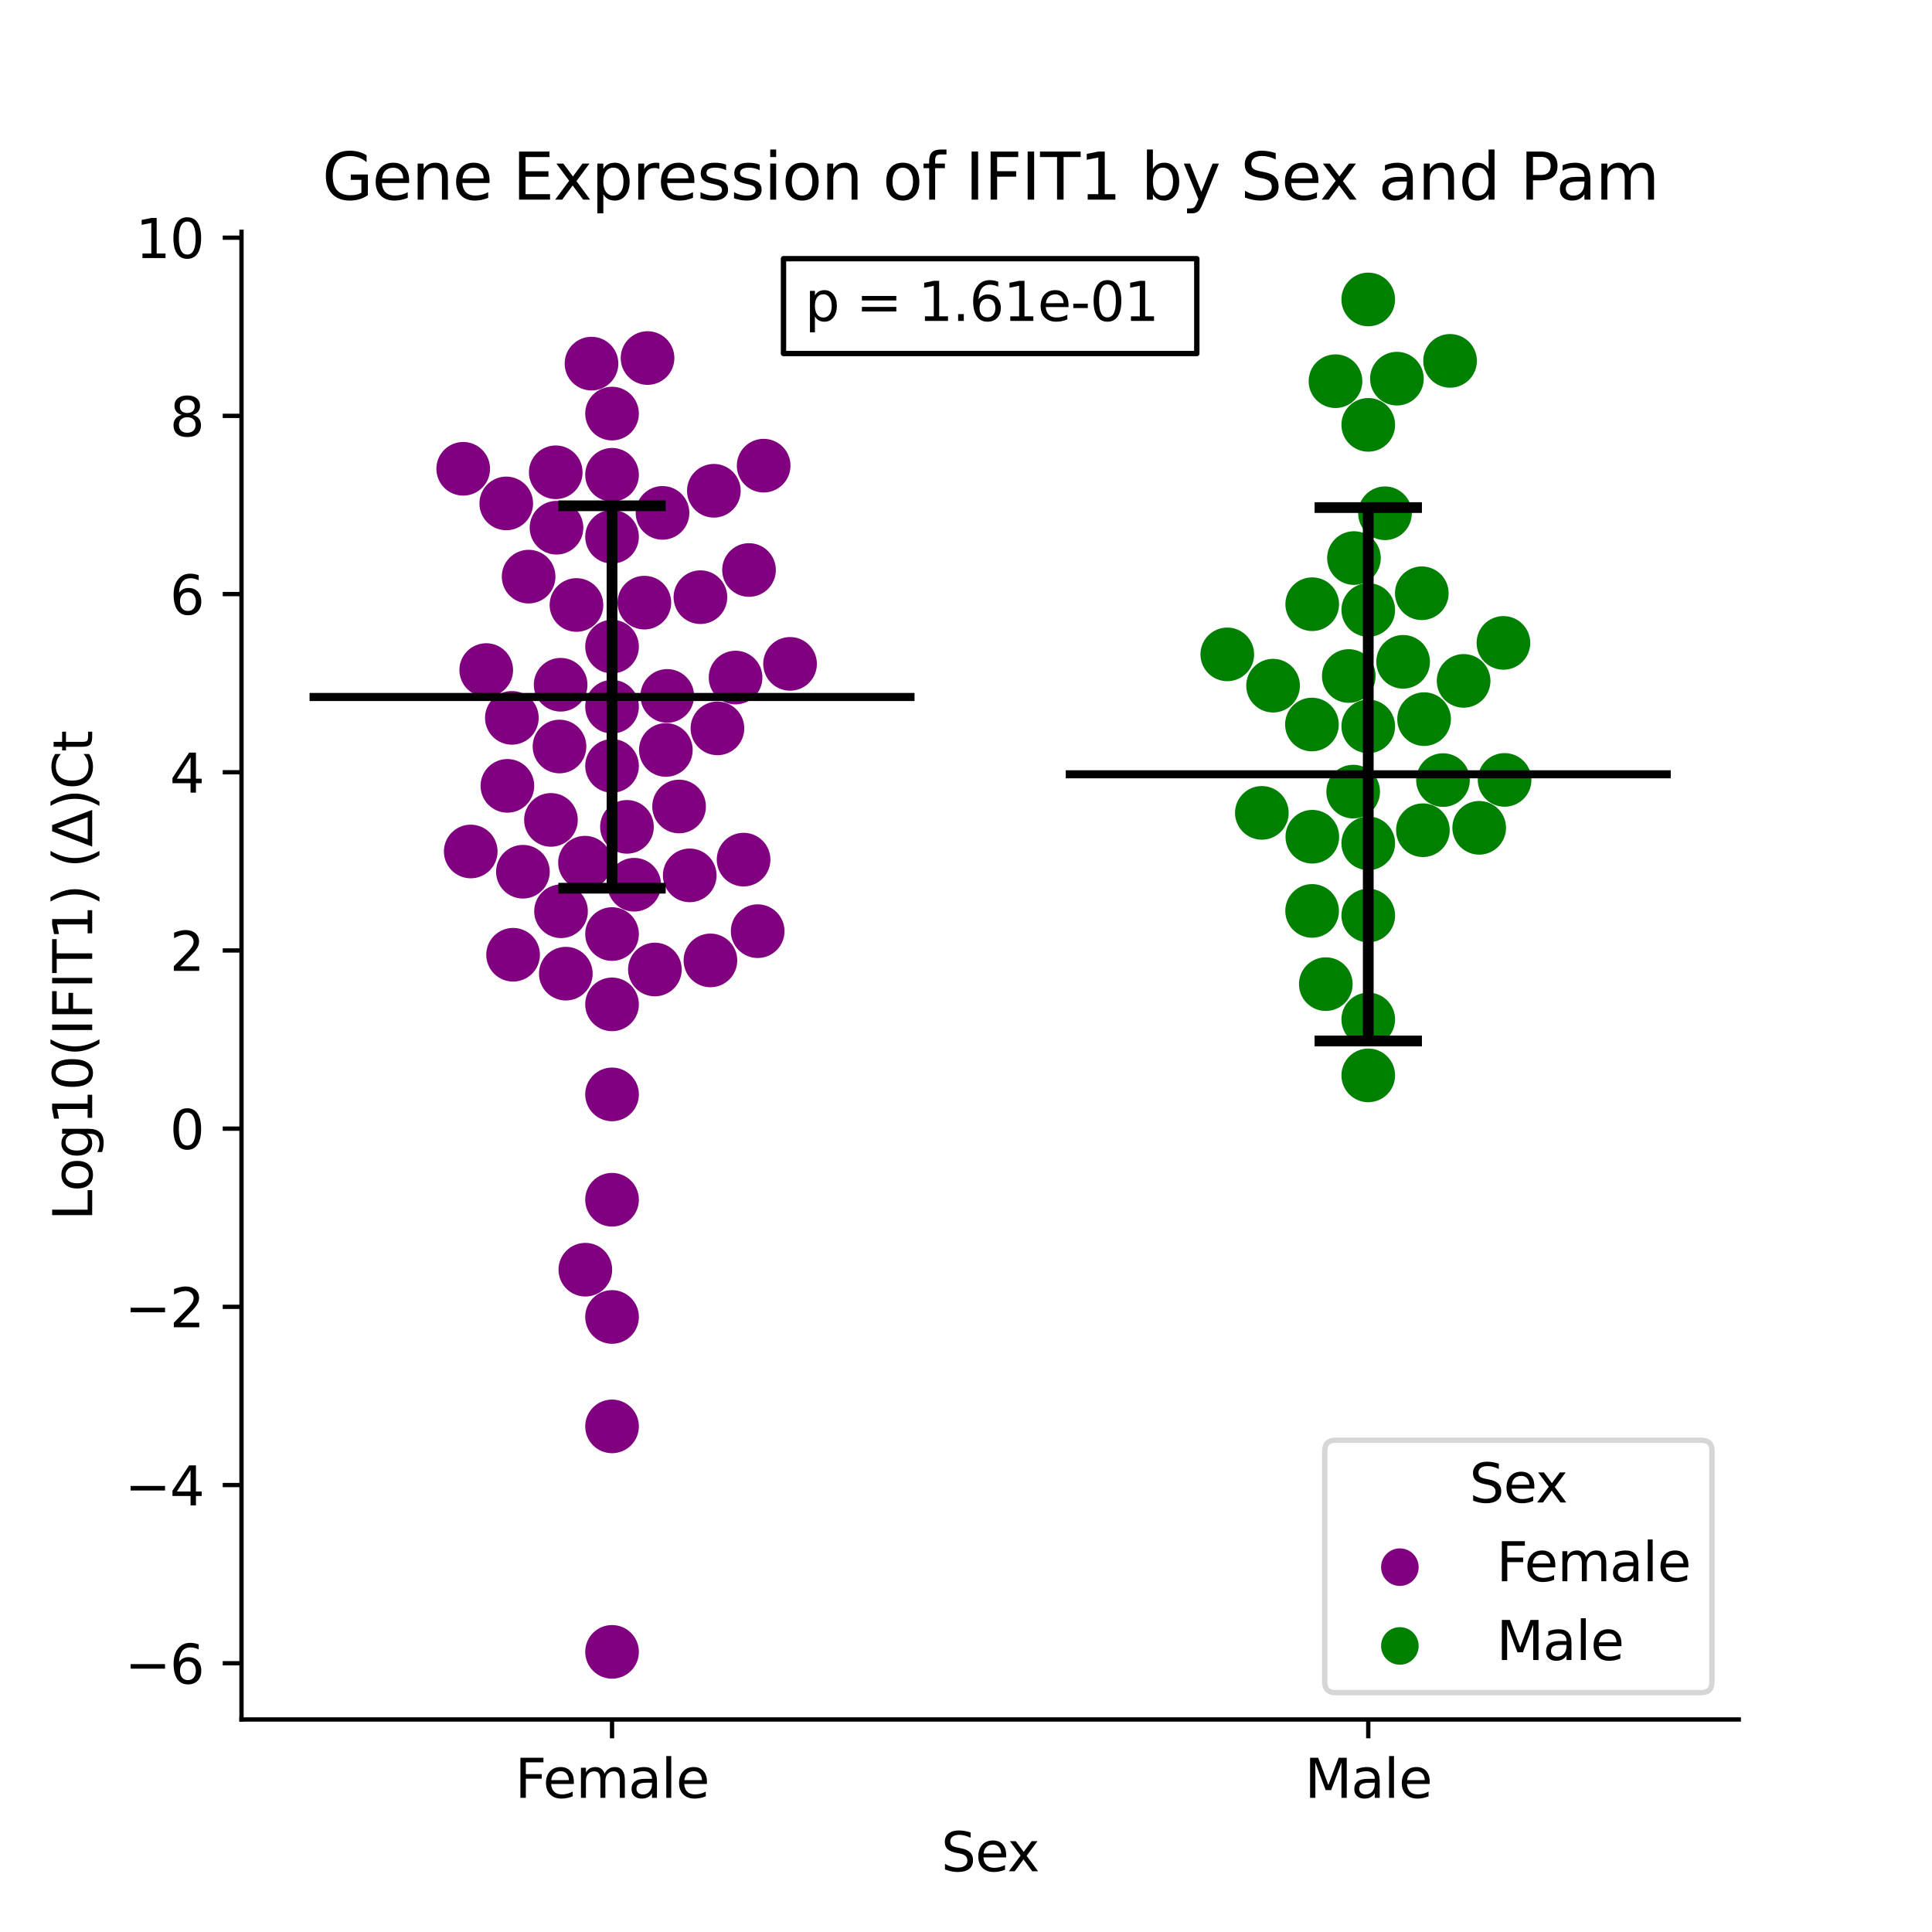 <?xml version="1.0" encoding="utf-8" standalone="no"?>
<!DOCTYPE svg PUBLIC "-//W3C//DTD SVG 1.1//EN"
  "http://www.w3.org/Graphics/SVG/1.1/DTD/svg11.dtd">
<svg xmlns:xlink="http://www.w3.org/1999/xlink" width="360pt" height="360pt" viewBox="0 0 360 360" xmlns="http://www.w3.org/2000/svg" version="1.1">
 <defs>
  <style type="text/css">*{stroke-linejoin: round; stroke-linecap: butt}</style>
 </defs>
 <g id="figure_1">
  <g id="patch_1">
   <path d="M 0 360 
L 360 360 
L 360 0 
L 0 0 
z
" style="fill: #ffffff"/>
  </g>
  <g id="axes_1">
   <g id="patch_2">
    <path d="M 45 320.4 
L 324 320.4 
L 324 43.2 
L 45 43.2 
z
" style="fill: #ffffff"/>
   </g>
   <g id="PathCollection_1">
    <defs>
     <path id="C0_0_8367d58ef3" d="M 0 5 
C 1.326 5 2.598 4.473 3.536 3.536 
C 4.473 2.598 5 1.326 5 -0 
C 5 -1.326 4.473 -2.598 3.536 -3.536 
C 2.598 -4.473 1.326 -5 0 -5 
C -1.326 -5 -2.598 -4.473 -3.536 -3.536 
C -4.473 -2.598 -5 -1.326 -5 0 
C -5 1.326 -4.473 2.598 -3.536 3.536 
C -2.598 4.473 -1.326 5 0 5 
z
"/>
    </defs>
    <g clip-path="url(#p6630b7c372)">
     <use xlink:href="#C0_0_8367d58ef3" x="123.448" y="95.567" style="fill: #800080"/>
    </g>
    <g clip-path="url(#p6630b7c372)">
     <use xlink:href="#C0_0_8367d58ef3" x="114.045" y="174.047" style="fill: #800080"/>
    </g>
    <g clip-path="url(#p6630b7c372)">
     <use xlink:href="#C0_0_8367d58ef3" x="104.465" y="127.593" style="fill: #800080"/>
    </g>
    <g clip-path="url(#p6630b7c372)">
     <use xlink:href="#C0_0_8367d58ef3" x="139.567" y="106.213" style="fill: #800080"/>
    </g>
    <g clip-path="url(#p6630b7c372)">
     <use xlink:href="#C0_0_8367d58ef3" x="132.378" y="178.96" style="fill: #800080"/>
    </g>
    <g clip-path="url(#p6630b7c372)">
     <use xlink:href="#C0_0_8367d58ef3" x="126.538" y="150.277" style="fill: #800080"/>
    </g>
    <g clip-path="url(#p6630b7c372)">
     <use xlink:href="#C0_0_8367d58ef3" x="114.045" y="265.786" style="fill: #800080"/>
    </g>
    <g clip-path="url(#p6630b7c372)">
     <use xlink:href="#C0_0_8367d58ef3" x="128.519" y="163.112" style="fill: #800080"/>
    </g>
    <g clip-path="url(#p6630b7c372)">
     <use xlink:href="#C0_0_8367d58ef3" x="141.182" y="173.511" style="fill: #800080"/>
    </g>
    <g clip-path="url(#p6630b7c372)">
     <use xlink:href="#C0_0_8367d58ef3" x="133.683" y="135.721" style="fill: #800080"/>
    </g>
    <g clip-path="url(#p6630b7c372)">
     <use xlink:href="#C0_0_8367d58ef3" x="104.54" y="169.798" style="fill: #800080"/>
    </g>
    <g clip-path="url(#p6630b7c372)">
     <use xlink:href="#C0_0_8367d58ef3" x="90.604" y="124.855" style="fill: #800080"/>
    </g>
    <g clip-path="url(#p6630b7c372)">
     <use xlink:href="#C0_0_8367d58ef3" x="120.66" y="66.717" style="fill: #800080"/>
    </g>
    <g clip-path="url(#p6630b7c372)">
     <use xlink:href="#C0_0_8367d58ef3" x="147.215" y="123.703" style="fill: #800080"/>
    </g>
    <g clip-path="url(#p6630b7c372)">
     <use xlink:href="#C0_0_8367d58ef3" x="114.045" y="187.148" style="fill: #800080"/>
    </g>
    <g clip-path="url(#p6630b7c372)">
     <use xlink:href="#C0_0_8367d58ef3" x="102.662" y="152.778" style="fill: #800080"/>
    </g>
    <g clip-path="url(#p6630b7c372)">
     <use xlink:href="#C0_0_8367d58ef3" x="94.334" y="93.805" style="fill: #800080"/>
    </g>
    <g clip-path="url(#p6630b7c372)">
     <use xlink:href="#C0_0_8367d58ef3" x="114.045" y="88.469" style="fill: #800080"/>
    </g>
    <g clip-path="url(#p6630b7c372)">
     <use xlink:href="#C0_0_8367d58ef3" x="142.296" y="86.77" style="fill: #800080"/>
    </g>
    <g clip-path="url(#p6630b7c372)">
     <use xlink:href="#C0_0_8367d58ef3" x="130.513" y="111.276" style="fill: #800080"/>
    </g>
    <g clip-path="url(#p6630b7c372)">
     <use xlink:href="#C0_0_8367d58ef3" x="124.072" y="139.746" style="fill: #800080"/>
    </g>
    <g clip-path="url(#p6630b7c372)">
     <use xlink:href="#C0_0_8367d58ef3" x="114.045" y="100.018" style="fill: #800080"/>
    </g>
    <g clip-path="url(#p6630b7c372)">
     <use xlink:href="#C0_0_8367d58ef3" x="86.313" y="87.351" style="fill: #800080"/>
    </g>
    <g clip-path="url(#p6630b7c372)">
     <use xlink:href="#C0_0_8367d58ef3" x="110.217" y="67.756" style="fill: #800080"/>
    </g>
    <g clip-path="url(#p6630b7c372)">
     <use xlink:href="#C0_0_8367d58ef3" x="118.179" y="164.855" style="fill: #800080"/>
    </g>
    <g clip-path="url(#p6630b7c372)">
     <use xlink:href="#C0_0_8367d58ef3" x="95.606" y="177.904" style="fill: #800080"/>
    </g>
    <g clip-path="url(#p6630b7c372)">
     <use xlink:href="#C0_0_8367d58ef3" x="104.256" y="139.1" style="fill: #800080"/>
    </g>
    <g clip-path="url(#p6630b7c372)">
     <use xlink:href="#C0_0_8367d58ef3" x="95.377" y="133.762" style="fill: #800080"/>
    </g>
    <g clip-path="url(#p6630b7c372)">
     <use xlink:href="#C0_0_8367d58ef3" x="114.045" y="120.485" style="fill: #800080"/>
    </g>
    <g clip-path="url(#p6630b7c372)">
     <use xlink:href="#C0_0_8367d58ef3" x="133.016" y="91.449" style="fill: #800080"/>
    </g>
    <g clip-path="url(#p6630b7c372)">
     <use xlink:href="#C0_0_8367d58ef3" x="120.067" y="112.292" style="fill: #800080"/>
    </g>
    <g clip-path="url(#p6630b7c372)">
     <use xlink:href="#C0_0_8367d58ef3" x="87.713" y="158.662" style="fill: #800080"/>
    </g>
    <g clip-path="url(#p6630b7c372)">
     <use xlink:href="#C0_0_8367d58ef3" x="98.501" y="107.447" style="fill: #800080"/>
    </g>
    <g clip-path="url(#p6630b7c372)">
     <use xlink:href="#C0_0_8367d58ef3" x="103.695" y="98.334" style="fill: #800080"/>
    </g>
    <g clip-path="url(#p6630b7c372)">
     <use xlink:href="#C0_0_8367d58ef3" x="105.433" y="181.427" style="fill: #800080"/>
    </g>
    <g clip-path="url(#p6630b7c372)">
     <use xlink:href="#C0_0_8367d58ef3" x="116.824" y="154.073" style="fill: #800080"/>
    </g>
    <g clip-path="url(#p6630b7c372)">
     <use xlink:href="#C0_0_8367d58ef3" x="138.557" y="160.178" style="fill: #800080"/>
    </g>
    <g clip-path="url(#p6630b7c372)">
     <use xlink:href="#C0_0_8367d58ef3" x="137.062" y="126.252" style="fill: #800080"/>
    </g>
    <g clip-path="url(#p6630b7c372)">
     <use xlink:href="#C0_0_8367d58ef3" x="114.045" y="142.716" style="fill: #800080"/>
    </g>
    <g clip-path="url(#p6630b7c372)">
     <use xlink:href="#C0_0_8367d58ef3" x="109.07" y="236.591" style="fill: #800080"/>
    </g>
    <g clip-path="url(#p6630b7c372)">
     <use xlink:href="#C0_0_8367d58ef3" x="124.331" y="129.674" style="fill: #800080"/>
    </g>
    <g clip-path="url(#p6630b7c372)">
     <use xlink:href="#C0_0_8367d58ef3" x="122.03" y="180.653" style="fill: #800080"/>
    </g>
    <g clip-path="url(#p6630b7c372)">
     <use xlink:href="#C0_0_8367d58ef3" x="94.546" y="146.434" style="fill: #800080"/>
    </g>
    <g clip-path="url(#p6630b7c372)">
     <use xlink:href="#C0_0_8367d58ef3" x="107.416" y="112.73" style="fill: #800080"/>
    </g>
    <g clip-path="url(#p6630b7c372)">
     <use xlink:href="#C0_0_8367d58ef3" x="114.045" y="245.397" style="fill: #800080"/>
    </g>
    <g clip-path="url(#p6630b7c372)">
     <use xlink:href="#C0_0_8367d58ef3" x="103.557" y="88.004" style="fill: #800080"/>
    </g>
    <g clip-path="url(#p6630b7c372)">
     <use xlink:href="#C0_0_8367d58ef3" x="114.045" y="131.686" style="fill: #800080"/>
    </g>
    <g clip-path="url(#p6630b7c372)">
     <use xlink:href="#C0_0_8367d58ef3" x="97.437" y="162.434" style="fill: #800080"/>
    </g>
    <g clip-path="url(#p6630b7c372)">
     <use xlink:href="#C0_0_8367d58ef3" x="114.045" y="307.8" style="fill: #800080"/>
    </g>
    <g clip-path="url(#p6630b7c372)">
     <use xlink:href="#C0_0_8367d58ef3" x="109.005" y="160.748" style="fill: #800080"/>
    </g>
    <g clip-path="url(#p6630b7c372)">
     <use xlink:href="#C0_0_8367d58ef3" x="114.045" y="77.068" style="fill: #800080"/>
    </g>
    <g clip-path="url(#p6630b7c372)">
     <use xlink:href="#C0_0_8367d58ef3" x="114.045" y="223.552" style="fill: #800080"/>
    </g>
    <g clip-path="url(#p6630b7c372)">
     <use xlink:href="#C0_0_8367d58ef3" x="114.045" y="203.926" style="fill: #800080"/>
    </g>
   </g>
   <g id="PathCollection_2">
    <defs>
     <path id="C1_0_8cf8aab4f7" d="M 0 5 
C 1.326 5 2.598 4.473 3.536 3.536 
C 4.473 2.598 5 1.326 5 -0 
C 5 -1.326 4.473 -2.598 3.536 -3.536 
C 2.598 -4.473 1.326 -5 0 -5 
C -1.326 -5 -2.598 -4.473 -3.536 -3.536 
C -4.473 -2.598 -5 -1.326 -5 0 
C -5 1.326 -4.473 2.598 -3.536 3.536 
C -2.598 4.473 -1.326 5 0 5 
z
"/>
    </defs>
    <g clip-path="url(#p6630b7c372)">
     <use xlink:href="#C1_0_8cf8aab4f7" x="254.955" y="55.8" style="fill: #008000"/>
    </g>
    <g clip-path="url(#p6630b7c372)">
     <use xlink:href="#C1_0_8cf8aab4f7" x="252.146" y="147.505" style="fill: #008000"/>
    </g>
    <g clip-path="url(#p6630b7c372)">
     <use xlink:href="#C1_0_8cf8aab4f7" x="258.073" y="95.64" style="fill: #008000"/>
    </g>
    <g clip-path="url(#p6630b7c372)">
     <use xlink:href="#C1_0_8cf8aab4f7" x="280.141" y="119.795" style="fill: #008000"/>
    </g>
    <g clip-path="url(#p6630b7c372)">
     <use xlink:href="#C1_0_8cf8aab4f7" x="275.626" y="154.251" style="fill: #008000"/>
    </g>
    <g clip-path="url(#p6630b7c372)">
     <use xlink:href="#C1_0_8cf8aab4f7" x="244.461" y="135.004" style="fill: #008000"/>
    </g>
    <g clip-path="url(#p6630b7c372)">
     <use xlink:href="#C1_0_8cf8aab4f7" x="244.515" y="112.586" style="fill: #008000"/>
    </g>
    <g clip-path="url(#p6630b7c372)">
     <use xlink:href="#C1_0_8cf8aab4f7" x="254.955" y="157.141" style="fill: #008000"/>
    </g>
    <g clip-path="url(#p6630b7c372)">
     <use xlink:href="#C1_0_8cf8aab4f7" x="254.955" y="135.35" style="fill: #008000"/>
    </g>
    <g clip-path="url(#p6630b7c372)">
     <use xlink:href="#C1_0_8cf8aab4f7" x="228.687" y="121.934" style="fill: #008000"/>
    </g>
    <g clip-path="url(#p6630b7c372)">
     <use xlink:href="#C1_0_8cf8aab4f7" x="254.955" y="170.598" style="fill: #008000"/>
    </g>
    <g clip-path="url(#p6630b7c372)">
     <use xlink:href="#C1_0_8cf8aab4f7" x="280.361" y="145.326" style="fill: #008000"/>
    </g>
    <g clip-path="url(#p6630b7c372)">
     <use xlink:href="#C1_0_8cf8aab4f7" x="254.955" y="200.383" style="fill: #008000"/>
    </g>
    <g clip-path="url(#p6630b7c372)">
     <use xlink:href="#C1_0_8cf8aab4f7" x="248.85" y="71.031" style="fill: #008000"/>
    </g>
    <g clip-path="url(#p6630b7c372)">
     <use xlink:href="#C1_0_8cf8aab4f7" x="254.955" y="113.661" style="fill: #008000"/>
    </g>
    <g clip-path="url(#p6630b7c372)">
     <use xlink:href="#C1_0_8cf8aab4f7" x="251.325" y="125.966" style="fill: #008000"/>
    </g>
    <g clip-path="url(#p6630b7c372)">
     <use xlink:href="#C1_0_8cf8aab4f7" x="261.451" y="123.32" style="fill: #008000"/>
    </g>
    <g clip-path="url(#p6630b7c372)">
     <use xlink:href="#C1_0_8cf8aab4f7" x="265.359" y="134.001" style="fill: #008000"/>
    </g>
    <g clip-path="url(#p6630b7c372)">
     <use xlink:href="#C1_0_8cf8aab4f7" x="260.294" y="70.558" style="fill: #008000"/>
    </g>
    <g clip-path="url(#p6630b7c372)">
     <use xlink:href="#C1_0_8cf8aab4f7" x="272.724" y="126.873" style="fill: #008000"/>
    </g>
    <g clip-path="url(#p6630b7c372)">
     <use xlink:href="#C1_0_8cf8aab4f7" x="244.534" y="155.912" style="fill: #008000"/>
    </g>
    <g clip-path="url(#p6630b7c372)">
     <use xlink:href="#C1_0_8cf8aab4f7" x="244.494" y="169.736" style="fill: #008000"/>
    </g>
    <g clip-path="url(#p6630b7c372)">
     <use xlink:href="#C1_0_8cf8aab4f7" x="264.931" y="110.544" style="fill: #008000"/>
    </g>
    <g clip-path="url(#p6630b7c372)">
     <use xlink:href="#C1_0_8cf8aab4f7" x="254.955" y="189.958" style="fill: #008000"/>
    </g>
    <g clip-path="url(#p6630b7c372)">
     <use xlink:href="#C1_0_8cf8aab4f7" x="235.128" y="151.467" style="fill: #008000"/>
    </g>
    <g clip-path="url(#p6630b7c372)">
     <use xlink:href="#C1_0_8cf8aab4f7" x="268.883" y="145.358" style="fill: #008000"/>
    </g>
    <g clip-path="url(#p6630b7c372)">
     <use xlink:href="#C1_0_8cf8aab4f7" x="237.218" y="127.764" style="fill: #008000"/>
    </g>
    <g clip-path="url(#p6630b7c372)">
     <use xlink:href="#C1_0_8cf8aab4f7" x="265.137" y="154.7" style="fill: #008000"/>
    </g>
    <g clip-path="url(#p6630b7c372)">
     <use xlink:href="#C1_0_8cf8aab4f7" x="247.045" y="183.381" style="fill: #008000"/>
    </g>
    <g clip-path="url(#p6630b7c372)">
     <use xlink:href="#C1_0_8cf8aab4f7" x="270.201" y="67.244" style="fill: #008000"/>
    </g>
    <g clip-path="url(#p6630b7c372)">
     <use xlink:href="#C1_0_8cf8aab4f7" x="252.292" y="103.988" style="fill: #008000"/>
    </g>
    <g clip-path="url(#p6630b7c372)">
     <use xlink:href="#C1_0_8cf8aab4f7" x="254.955" y="79.168" style="fill: #008000"/>
    </g>
   </g>
   <g id="PathCollection_3"/>
   <g id="PathCollection_4"/>
   <g id="matplotlib.axis_1">
    <g id="xtick_1">
     <g id="line2d_1">
      <defs>
       <path id="m4f901cfab7" d="M 0 0 
L 0 3.5 
" style="stroke: #000000; stroke-width: 0.8"/>
      </defs>
      <g>
       <use xlink:href="#m4f901cfab7" x="114.045" y="320.4" style="stroke: #000000; stroke-width: 0.8"/>
      </g>
     </g>
     <g id="text_1">
      <!-- Female -->
      <g transform="translate(95.968 334.998) scale(0.1 -0.1)">
       <defs>
        <path id="DejaVuSans-46" d="M 628 4666 
L 3309 4666 
L 3309 4134 
L 1259 4134 
L 1259 2759 
L 3109 2759 
L 3109 2228 
L 1259 2228 
L 1259 0 
L 628 0 
L 628 4666 
z
" transform="scale(0.016)"/>
        <path id="DejaVuSans-65" d="M 3597 1894 
L 3597 1613 
L 953 1613 
Q 991 1019 1311 708 
Q 1631 397 2203 397 
Q 2534 397 2845 478 
Q 3156 559 3463 722 
L 3463 178 
Q 3153 47 2828 -22 
Q 2503 -91 2169 -91 
Q 1331 -91 842 396 
Q 353 884 353 1716 
Q 353 2575 817 3079 
Q 1281 3584 2069 3584 
Q 2775 3584 3186 3129 
Q 3597 2675 3597 1894 
z
M 3022 2063 
Q 3016 2534 2758 2815 
Q 2500 3097 2075 3097 
Q 1594 3097 1305 2825 
Q 1016 2553 972 2059 
L 3022 2063 
z
" transform="scale(0.016)"/>
        <path id="DejaVuSans-6d" d="M 3328 2828 
Q 3544 3216 3844 3400 
Q 4144 3584 4550 3584 
Q 5097 3584 5394 3201 
Q 5691 2819 5691 2113 
L 5691 0 
L 5113 0 
L 5113 2094 
Q 5113 2597 4934 2840 
Q 4756 3084 4391 3084 
Q 3944 3084 3684 2787 
Q 3425 2491 3425 1978 
L 3425 0 
L 2847 0 
L 2847 2094 
Q 2847 2600 2669 2842 
Q 2491 3084 2119 3084 
Q 1678 3084 1418 2786 
Q 1159 2488 1159 1978 
L 1159 0 
L 581 0 
L 581 3500 
L 1159 3500 
L 1159 2956 
Q 1356 3278 1631 3431 
Q 1906 3584 2284 3584 
Q 2666 3584 2933 3390 
Q 3200 3197 3328 2828 
z
" transform="scale(0.016)"/>
        <path id="DejaVuSans-61" d="M 2194 1759 
Q 1497 1759 1228 1600 
Q 959 1441 959 1056 
Q 959 750 1161 570 
Q 1363 391 1709 391 
Q 2188 391 2477 730 
Q 2766 1069 2766 1631 
L 2766 1759 
L 2194 1759 
z
M 3341 1997 
L 3341 0 
L 2766 0 
L 2766 531 
Q 2569 213 2275 61 
Q 1981 -91 1556 -91 
Q 1019 -91 701 211 
Q 384 513 384 1019 
Q 384 1609 779 1909 
Q 1175 2209 1959 2209 
L 2766 2209 
L 2766 2266 
Q 2766 2663 2505 2880 
Q 2244 3097 1772 3097 
Q 1472 3097 1187 3025 
Q 903 2953 641 2809 
L 641 3341 
Q 956 3463 1253 3523 
Q 1550 3584 1831 3584 
Q 2591 3584 2966 3190 
Q 3341 2797 3341 1997 
z
" transform="scale(0.016)"/>
        <path id="DejaVuSans-6c" d="M 603 4863 
L 1178 4863 
L 1178 0 
L 603 0 
L 603 4863 
z
" transform="scale(0.016)"/>
       </defs>
       <use xlink:href="#DejaVuSans-46"/>
       <use xlink:href="#DejaVuSans-65" x="52.02"/>
       <use xlink:href="#DejaVuSans-6d" x="113.543"/>
       <use xlink:href="#DejaVuSans-61" x="210.955"/>
       <use xlink:href="#DejaVuSans-6c" x="272.234"/>
       <use xlink:href="#DejaVuSans-65" x="300.018"/>
      </g>
     </g>
    </g>
    <g id="xtick_2">
     <g id="line2d_2">
      <g>
       <use xlink:href="#m4f901cfab7" x="254.955" y="320.4" style="stroke: #000000; stroke-width: 0.8"/>
      </g>
     </g>
     <g id="text_2">
      <!-- Male -->
      <g transform="translate(243.111 334.998) scale(0.1 -0.1)">
       <defs>
        <path id="DejaVuSans-4d" d="M 628 4666 
L 1569 4666 
L 2759 1491 
L 3956 4666 
L 4897 4666 
L 4897 0 
L 4281 0 
L 4281 4097 
L 3078 897 
L 2444 897 
L 1241 4097 
L 1241 0 
L 628 0 
L 628 4666 
z
" transform="scale(0.016)"/>
       </defs>
       <use xlink:href="#DejaVuSans-4d"/>
       <use xlink:href="#DejaVuSans-61" x="86.279"/>
       <use xlink:href="#DejaVuSans-6c" x="147.559"/>
       <use xlink:href="#DejaVuSans-65" x="175.342"/>
      </g>
     </g>
    </g>
    <g id="text_3">
     <!-- Sex -->
     <g transform="translate(175.377 348.677) scale(0.1 -0.1)">
      <defs>
       <path id="DejaVuSans-53" d="M 3425 4513 
L 3425 3897 
Q 3066 4069 2747 4153 
Q 2428 4238 2131 4238 
Q 1616 4238 1336 4038 
Q 1056 3838 1056 3469 
Q 1056 3159 1242 3001 
Q 1428 2844 1947 2747 
L 2328 2669 
Q 3034 2534 3370 2195 
Q 3706 1856 3706 1288 
Q 3706 609 3251 259 
Q 2797 -91 1919 -91 
Q 1588 -91 1214 -16 
Q 841 59 441 206 
L 441 856 
Q 825 641 1194 531 
Q 1563 422 1919 422 
Q 2459 422 2753 634 
Q 3047 847 3047 1241 
Q 3047 1584 2836 1778 
Q 2625 1972 2144 2069 
L 1759 2144 
Q 1053 2284 737 2584 
Q 422 2884 422 3419 
Q 422 4038 858 4394 
Q 1294 4750 2059 4750 
Q 2388 4750 2728 4690 
Q 3069 4631 3425 4513 
z
" transform="scale(0.016)"/>
       <path id="DejaVuSans-78" d="M 3513 3500 
L 2247 1797 
L 3578 0 
L 2900 0 
L 1881 1375 
L 863 0 
L 184 0 
L 1544 1831 
L 300 3500 
L 978 3500 
L 1906 2253 
L 2834 3500 
L 3513 3500 
z
" transform="scale(0.016)"/>
      </defs>
      <use xlink:href="#DejaVuSans-53"/>
      <use xlink:href="#DejaVuSans-65" x="63.477"/>
      <use xlink:href="#DejaVuSans-78" x="123.25"/>
     </g>
    </g>
   </g>
   <g id="matplotlib.axis_2">
    <g id="ytick_1">
     <g id="line2d_3">
      <defs>
       <path id="m77c4bf9673" d="M 0 0 
L -3.5 0 
" style="stroke: #000000; stroke-width: 0.8"/>
      </defs>
      <g>
       <use xlink:href="#m77c4bf9673" x="45" y="309.921" style="stroke: #000000; stroke-width: 0.8"/>
      </g>
     </g>
     <g id="text_4">
      <!-- −6 -->
      <g transform="translate(23.258 313.72) scale(0.1 -0.1)">
       <defs>
        <path id="DejaVuSans-2212" d="M 678 2272 
L 4684 2272 
L 4684 1741 
L 678 1741 
L 678 2272 
z
" transform="scale(0.016)"/>
        <path id="DejaVuSans-36" d="M 2113 2584 
Q 1688 2584 1439 2293 
Q 1191 2003 1191 1497 
Q 1191 994 1439 701 
Q 1688 409 2113 409 
Q 2538 409 2786 701 
Q 3034 994 3034 1497 
Q 3034 2003 2786 2293 
Q 2538 2584 2113 2584 
z
M 3366 4563 
L 3366 3988 
Q 3128 4100 2886 4159 
Q 2644 4219 2406 4219 
Q 1781 4219 1451 3797 
Q 1122 3375 1075 2522 
Q 1259 2794 1537 2939 
Q 1816 3084 2150 3084 
Q 2853 3084 3261 2657 
Q 3669 2231 3669 1497 
Q 3669 778 3244 343 
Q 2819 -91 2113 -91 
Q 1303 -91 875 529 
Q 447 1150 447 2328 
Q 447 3434 972 4092 
Q 1497 4750 2381 4750 
Q 2619 4750 2861 4703 
Q 3103 4656 3366 4563 
z
" transform="scale(0.016)"/>
       </defs>
       <use xlink:href="#DejaVuSans-2212"/>
       <use xlink:href="#DejaVuSans-36" x="83.789"/>
      </g>
     </g>
    </g>
    <g id="ytick_2">
     <g id="line2d_4">
      <g>
       <use xlink:href="#m77c4bf9673" x="45" y="276.716" style="stroke: #000000; stroke-width: 0.8"/>
      </g>
     </g>
     <g id="text_5">
      <!-- −4 -->
      <g transform="translate(23.258 280.516) scale(0.1 -0.1)">
       <defs>
        <path id="DejaVuSans-34" d="M 2419 4116 
L 825 1625 
L 2419 1625 
L 2419 4116 
z
M 2253 4666 
L 3047 4666 
L 3047 1625 
L 3713 1625 
L 3713 1100 
L 3047 1100 
L 3047 0 
L 2419 0 
L 2419 1100 
L 313 1100 
L 313 1709 
L 2253 4666 
z
" transform="scale(0.016)"/>
       </defs>
       <use xlink:href="#DejaVuSans-2212"/>
       <use xlink:href="#DejaVuSans-34" x="83.789"/>
      </g>
     </g>
    </g>
    <g id="ytick_3">
     <g id="line2d_5">
      <g>
       <use xlink:href="#m77c4bf9673" x="45" y="243.512" style="stroke: #000000; stroke-width: 0.8"/>
      </g>
     </g>
     <g id="text_6">
      <!-- −2 -->
      <g transform="translate(23.258 247.312) scale(0.1 -0.1)">
       <defs>
        <path id="DejaVuSans-32" d="M 1228 531 
L 3431 531 
L 3431 0 
L 469 0 
L 469 531 
Q 828 903 1448 1529 
Q 2069 2156 2228 2338 
Q 2531 2678 2651 2914 
Q 2772 3150 2772 3378 
Q 2772 3750 2511 3984 
Q 2250 4219 1831 4219 
Q 1534 4219 1204 4116 
Q 875 4013 500 3803 
L 500 4441 
Q 881 4594 1212 4672 
Q 1544 4750 1819 4750 
Q 2544 4750 2975 4387 
Q 3406 4025 3406 3419 
Q 3406 3131 3298 2873 
Q 3191 2616 2906 2266 
Q 2828 2175 2409 1742 
Q 1991 1309 1228 531 
z
" transform="scale(0.016)"/>
       </defs>
       <use xlink:href="#DejaVuSans-2212"/>
       <use xlink:href="#DejaVuSans-32" x="83.789"/>
      </g>
     </g>
    </g>
    <g id="ytick_4">
     <g id="line2d_6">
      <g>
       <use xlink:href="#m77c4bf9673" x="45" y="210.308" style="stroke: #000000; stroke-width: 0.8"/>
      </g>
     </g>
     <g id="text_7">
      <!-- 0 -->
      <g transform="translate(31.637 214.108) scale(0.1 -0.1)">
       <defs>
        <path id="DejaVuSans-30" d="M 2034 4250 
Q 1547 4250 1301 3770 
Q 1056 3291 1056 2328 
Q 1056 1369 1301 889 
Q 1547 409 2034 409 
Q 2525 409 2770 889 
Q 3016 1369 3016 2328 
Q 3016 3291 2770 3770 
Q 2525 4250 2034 4250 
z
M 2034 4750 
Q 2819 4750 3233 4129 
Q 3647 3509 3647 2328 
Q 3647 1150 3233 529 
Q 2819 -91 2034 -91 
Q 1250 -91 836 529 
Q 422 1150 422 2328 
Q 422 3509 836 4129 
Q 1250 4750 2034 4750 
z
" transform="scale(0.016)"/>
       </defs>
       <use xlink:href="#DejaVuSans-30"/>
      </g>
     </g>
    </g>
    <g id="ytick_5">
     <g id="line2d_7">
      <g>
       <use xlink:href="#m77c4bf9673" x="45" y="177.104" style="stroke: #000000; stroke-width: 0.8"/>
      </g>
     </g>
     <g id="text_8">
      <!-- 2 -->
      <g transform="translate(31.637 180.903) scale(0.1 -0.1)">
       <use xlink:href="#DejaVuSans-32"/>
      </g>
     </g>
    </g>
    <g id="ytick_6">
     <g id="line2d_8">
      <g>
       <use xlink:href="#m77c4bf9673" x="45" y="143.9" style="stroke: #000000; stroke-width: 0.8"/>
      </g>
     </g>
     <g id="text_9">
      <!-- 4 -->
      <g transform="translate(31.637 147.699) scale(0.1 -0.1)">
       <use xlink:href="#DejaVuSans-34"/>
      </g>
     </g>
    </g>
    <g id="ytick_7">
     <g id="line2d_9">
      <g>
       <use xlink:href="#m77c4bf9673" x="45" y="110.696" style="stroke: #000000; stroke-width: 0.8"/>
      </g>
     </g>
     <g id="text_10">
      <!-- 6 -->
      <g transform="translate(31.637 114.495) scale(0.1 -0.1)">
       <use xlink:href="#DejaVuSans-36"/>
      </g>
     </g>
    </g>
    <g id="ytick_8">
     <g id="line2d_10">
      <g>
       <use xlink:href="#m77c4bf9673" x="45" y="77.492" style="stroke: #000000; stroke-width: 0.8"/>
      </g>
     </g>
     <g id="text_11">
      <!-- 8 -->
      <g transform="translate(31.637 81.291) scale(0.1 -0.1)">
       <defs>
        <path id="DejaVuSans-38" d="M 2034 2216 
Q 1584 2216 1326 1975 
Q 1069 1734 1069 1313 
Q 1069 891 1326 650 
Q 1584 409 2034 409 
Q 2484 409 2743 651 
Q 3003 894 3003 1313 
Q 3003 1734 2745 1975 
Q 2488 2216 2034 2216 
z
M 1403 2484 
Q 997 2584 770 2862 
Q 544 3141 544 3541 
Q 544 4100 942 4425 
Q 1341 4750 2034 4750 
Q 2731 4750 3128 4425 
Q 3525 4100 3525 3541 
Q 3525 3141 3298 2862 
Q 3072 2584 2669 2484 
Q 3125 2378 3379 2068 
Q 3634 1759 3634 1313 
Q 3634 634 3220 271 
Q 2806 -91 2034 -91 
Q 1263 -91 848 271 
Q 434 634 434 1313 
Q 434 1759 690 2068 
Q 947 2378 1403 2484 
z
M 1172 3481 
Q 1172 3119 1398 2916 
Q 1625 2713 2034 2713 
Q 2441 2713 2670 2916 
Q 2900 3119 2900 3481 
Q 2900 3844 2670 4047 
Q 2441 4250 2034 4250 
Q 1625 4250 1398 4047 
Q 1172 3844 1172 3481 
z
" transform="scale(0.016)"/>
       </defs>
       <use xlink:href="#DejaVuSans-38"/>
      </g>
     </g>
    </g>
    <g id="ytick_9">
     <g id="line2d_11">
      <g>
       <use xlink:href="#m77c4bf9673" x="45" y="44.288" style="stroke: #000000; stroke-width: 0.8"/>
      </g>
     </g>
     <g id="text_12">
      <!-- 10 -->
      <g transform="translate(25.275 48.087) scale(0.1 -0.1)">
       <defs>
        <path id="DejaVuSans-31" d="M 794 531 
L 1825 531 
L 1825 4091 
L 703 3866 
L 703 4441 
L 1819 4666 
L 2450 4666 
L 2450 531 
L 3481 531 
L 3481 0 
L 794 0 
L 794 531 
z
" transform="scale(0.016)"/>
       </defs>
       <use xlink:href="#DejaVuSans-31"/>
       <use xlink:href="#DejaVuSans-30" x="63.623"/>
      </g>
     </g>
    </g>
    <g id="text_13">
     <!-- Log10(IFIT1) (Δ)Ct -->
     <g transform="translate(17.178 227.42) rotate(-90) scale(0.1 -0.1)">
      <defs>
       <path id="DejaVuSans-4c" d="M 628 4666 
L 1259 4666 
L 1259 531 
L 3531 531 
L 3531 0 
L 628 0 
L 628 4666 
z
" transform="scale(0.016)"/>
       <path id="DejaVuSans-6f" d="M 1959 3097 
Q 1497 3097 1228 2736 
Q 959 2375 959 1747 
Q 959 1119 1226 758 
Q 1494 397 1959 397 
Q 2419 397 2687 759 
Q 2956 1122 2956 1747 
Q 2956 2369 2687 2733 
Q 2419 3097 1959 3097 
z
M 1959 3584 
Q 2709 3584 3137 3096 
Q 3566 2609 3566 1747 
Q 3566 888 3137 398 
Q 2709 -91 1959 -91 
Q 1206 -91 779 398 
Q 353 888 353 1747 
Q 353 2609 779 3096 
Q 1206 3584 1959 3584 
z
" transform="scale(0.016)"/>
       <path id="DejaVuSans-67" d="M 2906 1791 
Q 2906 2416 2648 2759 
Q 2391 3103 1925 3103 
Q 1463 3103 1205 2759 
Q 947 2416 947 1791 
Q 947 1169 1205 825 
Q 1463 481 1925 481 
Q 2391 481 2648 825 
Q 2906 1169 2906 1791 
z
M 3481 434 
Q 3481 -459 3084 -895 
Q 2688 -1331 1869 -1331 
Q 1566 -1331 1297 -1286 
Q 1028 -1241 775 -1147 
L 775 -588 
Q 1028 -725 1275 -790 
Q 1522 -856 1778 -856 
Q 2344 -856 2625 -561 
Q 2906 -266 2906 331 
L 2906 616 
Q 2728 306 2450 153 
Q 2172 0 1784 0 
Q 1141 0 747 490 
Q 353 981 353 1791 
Q 353 2603 747 3093 
Q 1141 3584 1784 3584 
Q 2172 3584 2450 3431 
Q 2728 3278 2906 2969 
L 2906 3500 
L 3481 3500 
L 3481 434 
z
" transform="scale(0.016)"/>
       <path id="DejaVuSans-28" d="M 1984 4856 
Q 1566 4138 1362 3434 
Q 1159 2731 1159 2009 
Q 1159 1288 1364 580 
Q 1569 -128 1984 -844 
L 1484 -844 
Q 1016 -109 783 600 
Q 550 1309 550 2009 
Q 550 2706 781 3412 
Q 1013 4119 1484 4856 
L 1984 4856 
z
" transform="scale(0.016)"/>
       <path id="DejaVuSans-49" d="M 628 4666 
L 1259 4666 
L 1259 0 
L 628 0 
L 628 4666 
z
" transform="scale(0.016)"/>
       <path id="DejaVuSans-54" d="M -19 4666 
L 3928 4666 
L 3928 4134 
L 2272 4134 
L 2272 0 
L 1638 0 
L 1638 4134 
L -19 4134 
L -19 4666 
z
" transform="scale(0.016)"/>
       <path id="DejaVuSans-29" d="M 513 4856 
L 1013 4856 
Q 1481 4119 1714 3412 
Q 1947 2706 1947 2009 
Q 1947 1309 1714 600 
Q 1481 -109 1013 -844 
L 513 -844 
Q 928 -128 1133 580 
Q 1338 1288 1338 2009 
Q 1338 2731 1133 3434 
Q 928 4138 513 4856 
z
" transform="scale(0.016)"/>
       <path id="DejaVuSans-20" transform="scale(0.016)"/>
       <path id="DejaVuSans-394" d="M 2188 4044 
L 906 525 
L 3472 525 
L 2188 4044 
z
M 50 0 
L 1831 4666 
L 2547 4666 
L 4325 0 
L 50 0 
z
" transform="scale(0.016)"/>
       <path id="DejaVuSans-43" d="M 4122 4306 
L 4122 3641 
Q 3803 3938 3442 4084 
Q 3081 4231 2675 4231 
Q 1875 4231 1450 3742 
Q 1025 3253 1025 2328 
Q 1025 1406 1450 917 
Q 1875 428 2675 428 
Q 3081 428 3442 575 
Q 3803 722 4122 1019 
L 4122 359 
Q 3791 134 3420 21 
Q 3050 -91 2638 -91 
Q 1578 -91 968 557 
Q 359 1206 359 2328 
Q 359 3453 968 4101 
Q 1578 4750 2638 4750 
Q 3056 4750 3426 4639 
Q 3797 4528 4122 4306 
z
" transform="scale(0.016)"/>
       <path id="DejaVuSans-74" d="M 1172 4494 
L 1172 3500 
L 2356 3500 
L 2356 3053 
L 1172 3053 
L 1172 1153 
Q 1172 725 1289 603 
Q 1406 481 1766 481 
L 2356 481 
L 2356 0 
L 1766 0 
Q 1100 0 847 248 
Q 594 497 594 1153 
L 594 3053 
L 172 3053 
L 172 3500 
L 594 3500 
L 594 4494 
L 1172 4494 
z
" transform="scale(0.016)"/>
      </defs>
      <use xlink:href="#DejaVuSans-4c"/>
      <use xlink:href="#DejaVuSans-6f" x="53.963"/>
      <use xlink:href="#DejaVuSans-67" x="115.145"/>
      <use xlink:href="#DejaVuSans-31" x="178.621"/>
      <use xlink:href="#DejaVuSans-30" x="242.244"/>
      <use xlink:href="#DejaVuSans-28" x="305.867"/>
      <use xlink:href="#DejaVuSans-49" x="344.881"/>
      <use xlink:href="#DejaVuSans-46" x="374.373"/>
      <use xlink:href="#DejaVuSans-49" x="431.893"/>
      <use xlink:href="#DejaVuSans-54" x="461.385"/>
      <use xlink:href="#DejaVuSans-31" x="522.469"/>
      <use xlink:href="#DejaVuSans-29" x="586.092"/>
      <use xlink:href="#DejaVuSans-20" x="625.105"/>
      <use xlink:href="#DejaVuSans-28" x="656.893"/>
      <use xlink:href="#DejaVuSans-394" x="695.906"/>
      <use xlink:href="#DejaVuSans-29" x="764.314"/>
      <use xlink:href="#DejaVuSans-43" x="803.328"/>
      <use xlink:href="#DejaVuSans-74" x="873.152"/>
     </g>
    </g>
   </g>
   <g id="LineCollection_1">
    <path d="M 114.045 165.505 
L 114.045 94.241 
" clip-path="url(#p6630b7c372)" style="fill: none; stroke: #000000; stroke-width: 2"/>
   </g>
   <g id="line2d_12">
    <defs>
     <path id="m8ce3557371" d="M 10 0 
L -10 -0 
" style="stroke: #000000; stroke-width: 2"/>
    </defs>
    <g clip-path="url(#p6630b7c372)">
     <use xlink:href="#m8ce3557371" x="114.045" y="165.505" style="stroke: #000000; stroke-width: 2"/>
    </g>
   </g>
   <g id="line2d_13">
    <g clip-path="url(#p6630b7c372)">
     <use xlink:href="#m8ce3557371" x="114.045" y="94.241" style="stroke: #000000; stroke-width: 2"/>
    </g>
   </g>
   <g id="LineCollection_2">
    <path d="M 254.955 193.972 
L 254.955 94.58 
" clip-path="url(#p6630b7c372)" style="fill: none; stroke: #000000; stroke-width: 2"/>
   </g>
   <g id="line2d_14">
    <g clip-path="url(#p6630b7c372)">
     <use xlink:href="#m8ce3557371" x="254.955" y="193.972" style="stroke: #000000; stroke-width: 2"/>
    </g>
   </g>
   <g id="line2d_15">
    <g clip-path="url(#p6630b7c372)">
     <use xlink:href="#m8ce3557371" x="254.955" y="94.58" style="stroke: #000000; stroke-width: 2"/>
    </g>
   </g>
   <g id="LineCollection_3">
    <path d="M 57.682 129.873 
L 170.409 129.873 
" clip-path="url(#p6630b7c372)" style="fill: none; stroke: #000000; stroke-width: 1.5"/>
   </g>
   <g id="LineCollection_4">
    <path d="M 198.591 144.276 
L 311.318 144.276 
" clip-path="url(#p6630b7c372)" style="fill: none; stroke: #000000; stroke-width: 1.5"/>
   </g>
   <g id="patch_3">
    <path d="M 45 320.4 
L 45 43.2 
" style="fill: none; stroke: #000000; stroke-width: 0.8; stroke-linejoin: miter; stroke-linecap: square"/>
   </g>
   <g id="patch_4">
    <path d="M 45 320.4 
L 324 320.4 
" style="fill: none; stroke: #000000; stroke-width: 0.8; stroke-linejoin: miter; stroke-linecap: square"/>
   </g>
   <g id="text_14">
    <!-- Gene Expression of IFIT1 by Sex and Pam -->
    <g transform="translate(60.028 37.2) scale(0.12 -0.12)">
     <defs>
      <path id="DejaVuSans-47" d="M 3809 666 
L 3809 1919 
L 2778 1919 
L 2778 2438 
L 4434 2438 
L 4434 434 
Q 4069 175 3628 42 
Q 3188 -91 2688 -91 
Q 1594 -91 976 548 
Q 359 1188 359 2328 
Q 359 3472 976 4111 
Q 1594 4750 2688 4750 
Q 3144 4750 3555 4637 
Q 3966 4525 4313 4306 
L 4313 3634 
Q 3963 3931 3569 4081 
Q 3175 4231 2741 4231 
Q 1884 4231 1454 3753 
Q 1025 3275 1025 2328 
Q 1025 1384 1454 906 
Q 1884 428 2741 428 
Q 3075 428 3337 486 
Q 3600 544 3809 666 
z
" transform="scale(0.016)"/>
      <path id="DejaVuSans-6e" d="M 3513 2113 
L 3513 0 
L 2938 0 
L 2938 2094 
Q 2938 2591 2744 2837 
Q 2550 3084 2163 3084 
Q 1697 3084 1428 2787 
Q 1159 2491 1159 1978 
L 1159 0 
L 581 0 
L 581 3500 
L 1159 3500 
L 1159 2956 
Q 1366 3272 1645 3428 
Q 1925 3584 2291 3584 
Q 2894 3584 3203 3211 
Q 3513 2838 3513 2113 
z
" transform="scale(0.016)"/>
      <path id="DejaVuSans-45" d="M 628 4666 
L 3578 4666 
L 3578 4134 
L 1259 4134 
L 1259 2753 
L 3481 2753 
L 3481 2222 
L 1259 2222 
L 1259 531 
L 3634 531 
L 3634 0 
L 628 0 
L 628 4666 
z
" transform="scale(0.016)"/>
      <path id="DejaVuSans-70" d="M 1159 525 
L 1159 -1331 
L 581 -1331 
L 581 3500 
L 1159 3500 
L 1159 2969 
Q 1341 3281 1617 3432 
Q 1894 3584 2278 3584 
Q 2916 3584 3314 3078 
Q 3713 2572 3713 1747 
Q 3713 922 3314 415 
Q 2916 -91 2278 -91 
Q 1894 -91 1617 61 
Q 1341 213 1159 525 
z
M 3116 1747 
Q 3116 2381 2855 2742 
Q 2594 3103 2138 3103 
Q 1681 3103 1420 2742 
Q 1159 2381 1159 1747 
Q 1159 1113 1420 752 
Q 1681 391 2138 391 
Q 2594 391 2855 752 
Q 3116 1113 3116 1747 
z
" transform="scale(0.016)"/>
      <path id="DejaVuSans-72" d="M 2631 2963 
Q 2534 3019 2420 3045 
Q 2306 3072 2169 3072 
Q 1681 3072 1420 2755 
Q 1159 2438 1159 1844 
L 1159 0 
L 581 0 
L 581 3500 
L 1159 3500 
L 1159 2956 
Q 1341 3275 1631 3429 
Q 1922 3584 2338 3584 
Q 2397 3584 2469 3576 
Q 2541 3569 2628 3553 
L 2631 2963 
z
" transform="scale(0.016)"/>
      <path id="DejaVuSans-73" d="M 2834 3397 
L 2834 2853 
Q 2591 2978 2328 3040 
Q 2066 3103 1784 3103 
Q 1356 3103 1142 2972 
Q 928 2841 928 2578 
Q 928 2378 1081 2264 
Q 1234 2150 1697 2047 
L 1894 2003 
Q 2506 1872 2764 1633 
Q 3022 1394 3022 966 
Q 3022 478 2636 193 
Q 2250 -91 1575 -91 
Q 1294 -91 989 -36 
Q 684 19 347 128 
L 347 722 
Q 666 556 975 473 
Q 1284 391 1588 391 
Q 1994 391 2212 530 
Q 2431 669 2431 922 
Q 2431 1156 2273 1281 
Q 2116 1406 1581 1522 
L 1381 1569 
Q 847 1681 609 1914 
Q 372 2147 372 2553 
Q 372 3047 722 3315 
Q 1072 3584 1716 3584 
Q 2034 3584 2315 3537 
Q 2597 3491 2834 3397 
z
" transform="scale(0.016)"/>
      <path id="DejaVuSans-69" d="M 603 3500 
L 1178 3500 
L 1178 0 
L 603 0 
L 603 3500 
z
M 603 4863 
L 1178 4863 
L 1178 4134 
L 603 4134 
L 603 4863 
z
" transform="scale(0.016)"/>
      <path id="DejaVuSans-66" d="M 2375 4863 
L 2375 4384 
L 1825 4384 
Q 1516 4384 1395 4259 
Q 1275 4134 1275 3809 
L 1275 3500 
L 2222 3500 
L 2222 3053 
L 1275 3053 
L 1275 0 
L 697 0 
L 697 3053 
L 147 3053 
L 147 3500 
L 697 3500 
L 697 3744 
Q 697 4328 969 4595 
Q 1241 4863 1831 4863 
L 2375 4863 
z
" transform="scale(0.016)"/>
      <path id="DejaVuSans-62" d="M 3116 1747 
Q 3116 2381 2855 2742 
Q 2594 3103 2138 3103 
Q 1681 3103 1420 2742 
Q 1159 2381 1159 1747 
Q 1159 1113 1420 752 
Q 1681 391 2138 391 
Q 2594 391 2855 752 
Q 3116 1113 3116 1747 
z
M 1159 2969 
Q 1341 3281 1617 3432 
Q 1894 3584 2278 3584 
Q 2916 3584 3314 3078 
Q 3713 2572 3713 1747 
Q 3713 922 3314 415 
Q 2916 -91 2278 -91 
Q 1894 -91 1617 61 
Q 1341 213 1159 525 
L 1159 0 
L 581 0 
L 581 4863 
L 1159 4863 
L 1159 2969 
z
" transform="scale(0.016)"/>
      <path id="DejaVuSans-79" d="M 2059 -325 
Q 1816 -950 1584 -1140 
Q 1353 -1331 966 -1331 
L 506 -1331 
L 506 -850 
L 844 -850 
Q 1081 -850 1212 -737 
Q 1344 -625 1503 -206 
L 1606 56 
L 191 3500 
L 800 3500 
L 1894 763 
L 2988 3500 
L 3597 3500 
L 2059 -325 
z
" transform="scale(0.016)"/>
      <path id="DejaVuSans-64" d="M 2906 2969 
L 2906 4863 
L 3481 4863 
L 3481 0 
L 2906 0 
L 2906 525 
Q 2725 213 2448 61 
Q 2172 -91 1784 -91 
Q 1150 -91 751 415 
Q 353 922 353 1747 
Q 353 2572 751 3078 
Q 1150 3584 1784 3584 
Q 2172 3584 2448 3432 
Q 2725 3281 2906 2969 
z
M 947 1747 
Q 947 1113 1208 752 
Q 1469 391 1925 391 
Q 2381 391 2643 752 
Q 2906 1113 2906 1747 
Q 2906 2381 2643 2742 
Q 2381 3103 1925 3103 
Q 1469 3103 1208 2742 
Q 947 2381 947 1747 
z
" transform="scale(0.016)"/>
      <path id="DejaVuSans-50" d="M 1259 4147 
L 1259 2394 
L 2053 2394 
Q 2494 2394 2734 2622 
Q 2975 2850 2975 3272 
Q 2975 3691 2734 3919 
Q 2494 4147 2053 4147 
L 1259 4147 
z
M 628 4666 
L 2053 4666 
Q 2838 4666 3239 4311 
Q 3641 3956 3641 3272 
Q 3641 2581 3239 2228 
Q 2838 1875 2053 1875 
L 1259 1875 
L 1259 0 
L 628 0 
L 628 4666 
z
" transform="scale(0.016)"/>
     </defs>
     <use xlink:href="#DejaVuSans-47"/>
     <use xlink:href="#DejaVuSans-65" x="77.49"/>
     <use xlink:href="#DejaVuSans-6e" x="139.014"/>
     <use xlink:href="#DejaVuSans-65" x="202.393"/>
     <use xlink:href="#DejaVuSans-20" x="263.916"/>
     <use xlink:href="#DejaVuSans-45" x="295.703"/>
     <use xlink:href="#DejaVuSans-78" x="358.887"/>
     <use xlink:href="#DejaVuSans-70" x="418.066"/>
     <use xlink:href="#DejaVuSans-72" x="481.543"/>
     <use xlink:href="#DejaVuSans-65" x="520.406"/>
     <use xlink:href="#DejaVuSans-73" x="581.93"/>
     <use xlink:href="#DejaVuSans-73" x="634.029"/>
     <use xlink:href="#DejaVuSans-69" x="686.129"/>
     <use xlink:href="#DejaVuSans-6f" x="713.912"/>
     <use xlink:href="#DejaVuSans-6e" x="775.094"/>
     <use xlink:href="#DejaVuSans-20" x="838.473"/>
     <use xlink:href="#DejaVuSans-6f" x="870.26"/>
     <use xlink:href="#DejaVuSans-66" x="931.441"/>
     <use xlink:href="#DejaVuSans-20" x="966.646"/>
     <use xlink:href="#DejaVuSans-49" x="998.434"/>
     <use xlink:href="#DejaVuSans-46" x="1027.926"/>
     <use xlink:href="#DejaVuSans-49" x="1085.445"/>
     <use xlink:href="#DejaVuSans-54" x="1114.938"/>
     <use xlink:href="#DejaVuSans-31" x="1176.021"/>
     <use xlink:href="#DejaVuSans-20" x="1239.645"/>
     <use xlink:href="#DejaVuSans-62" x="1271.432"/>
     <use xlink:href="#DejaVuSans-79" x="1334.908"/>
     <use xlink:href="#DejaVuSans-20" x="1394.088"/>
     <use xlink:href="#DejaVuSans-53" x="1425.875"/>
     <use xlink:href="#DejaVuSans-65" x="1489.352"/>
     <use xlink:href="#DejaVuSans-78" x="1549.125"/>
     <use xlink:href="#DejaVuSans-20" x="1608.305"/>
     <use xlink:href="#DejaVuSans-61" x="1640.092"/>
     <use xlink:href="#DejaVuSans-6e" x="1701.371"/>
     <use xlink:href="#DejaVuSans-64" x="1764.75"/>
     <use xlink:href="#DejaVuSans-20" x="1828.227"/>
     <use xlink:href="#DejaVuSans-50" x="1860.014"/>
     <use xlink:href="#DejaVuSans-61" x="1915.816"/>
     <use xlink:href="#DejaVuSans-6d" x="1977.096"/>
    </g>
   </g>
   <g id="patch_5">
    <path d="M 145.993 65.878 
L 223.007 65.878 
L 223.007 48.2 
L 145.993 48.2 
z
" style="fill: #ffffff; stroke: #000000; stroke-linejoin: miter"/>
   </g>
   <g id="text_15">
    <!-- p = 1.61e-01  -->
    <g transform="translate(149.993 59.798) scale(0.1 -0.1)">
     <defs>
      <path id="DejaVuSans-3d" d="M 678 2906 
L 4684 2906 
L 4684 2381 
L 678 2381 
L 678 2906 
z
M 678 1631 
L 4684 1631 
L 4684 1100 
L 678 1100 
L 678 1631 
z
" transform="scale(0.016)"/>
      <path id="DejaVuSans-2e" d="M 684 794 
L 1344 794 
L 1344 0 
L 684 0 
L 684 794 
z
" transform="scale(0.016)"/>
      <path id="DejaVuSans-2d" d="M 313 2009 
L 1997 2009 
L 1997 1497 
L 313 1497 
L 313 2009 
z
" transform="scale(0.016)"/>
     </defs>
     <use xlink:href="#DejaVuSans-70"/>
     <use xlink:href="#DejaVuSans-20" x="63.477"/>
     <use xlink:href="#DejaVuSans-3d" x="95.264"/>
     <use xlink:href="#DejaVuSans-20" x="179.053"/>
     <use xlink:href="#DejaVuSans-31" x="210.84"/>
     <use xlink:href="#DejaVuSans-2e" x="274.463"/>
     <use xlink:href="#DejaVuSans-36" x="306.25"/>
     <use xlink:href="#DejaVuSans-31" x="369.873"/>
     <use xlink:href="#DejaVuSans-65" x="433.496"/>
     <use xlink:href="#DejaVuSans-2d" x="495.02"/>
     <use xlink:href="#DejaVuSans-30" x="531.104"/>
     <use xlink:href="#DejaVuSans-31" x="594.727"/>
     <use xlink:href="#DejaVuSans-20" x="658.35"/>
    </g>
   </g>
   <g id="legend_1">
    <g id="patch_6">
     <path d="M 248.845 315.4 
L 317 315.4 
Q 319 315.4 319 313.4 
L 319 270.366 
Q 319 268.366 317 268.366 
L 248.845 268.366 
Q 246.845 268.366 246.845 270.366 
L 246.845 313.4 
Q 246.845 315.4 248.845 315.4 
z
" style="fill: #ffffff; opacity: 0.8; stroke: #cccccc; stroke-linejoin: miter"/>
    </g>
    <g id="text_16">
     <!-- Sex -->
     <g transform="translate(273.8 279.964) scale(0.1 -0.1)">
      <use xlink:href="#DejaVuSans-53"/>
      <use xlink:href="#DejaVuSans-65" x="63.477"/>
      <use xlink:href="#DejaVuSans-78" x="123.25"/>
     </g>
    </g>
    <g id="PathCollection_5">
     <defs>
      <path id="m64862290b3" d="M 0 3 
C 0.796 3 1.559 2.684 2.121 2.121 
C 2.684 1.559 3 0.796 3 0 
C 3 -0.796 2.684 -1.559 2.121 -2.121 
C 1.559 -2.684 0.796 -3 0 -3 
C -0.796 -3 -1.559 -2.684 -2.121 -2.121 
C -2.684 -1.559 -3 -0.796 -3 0 
C -3 0.796 -2.684 1.559 -2.121 2.121 
C -1.559 2.684 -0.796 3 0 3 
z
" style="stroke: #800080"/>
     </defs>
     <g>
      <use xlink:href="#m64862290b3" x="260.845" y="292.017" style="fill: #800080; stroke: #800080"/>
     </g>
    </g>
    <g id="text_17">
     <!-- Female -->
     <g transform="translate(278.845 294.642) scale(0.1 -0.1)">
      <use xlink:href="#DejaVuSans-46"/>
      <use xlink:href="#DejaVuSans-65" x="52.02"/>
      <use xlink:href="#DejaVuSans-6d" x="113.543"/>
      <use xlink:href="#DejaVuSans-61" x="210.955"/>
      <use xlink:href="#DejaVuSans-6c" x="272.234"/>
      <use xlink:href="#DejaVuSans-65" x="300.018"/>
     </g>
    </g>
    <g id="PathCollection_6">
     <defs>
      <path id="mb8e5b62c1c" d="M 0 3 
C 0.796 3 1.559 2.684 2.121 2.121 
C 2.684 1.559 3 0.796 3 0 
C 3 -0.796 2.684 -1.559 2.121 -2.121 
C 1.559 -2.684 0.796 -3 0 -3 
C -0.796 -3 -1.559 -2.684 -2.121 -2.121 
C -2.684 -1.559 -3 -0.796 -3 0 
C -3 0.796 -2.684 1.559 -2.121 2.121 
C -1.559 2.684 -0.796 3 0 3 
z
" style="stroke: #008000"/>
     </defs>
     <g>
      <use xlink:href="#mb8e5b62c1c" x="260.845" y="306.695" style="fill: #008000; stroke: #008000"/>
     </g>
    </g>
    <g id="text_18">
     <!-- Male -->
     <g transform="translate(278.845 309.32) scale(0.1 -0.1)">
      <use xlink:href="#DejaVuSans-4d"/>
      <use xlink:href="#DejaVuSans-61" x="86.279"/>
      <use xlink:href="#DejaVuSans-6c" x="147.559"/>
      <use xlink:href="#DejaVuSans-65" x="175.342"/>
     </g>
    </g>
   </g>
  </g>
 </g>
 <defs>
  <clipPath id="p6630b7c372">
   <rect x="45" y="43.2" width="279" height="277.2"/>
  </clipPath>
 </defs>
</svg>
